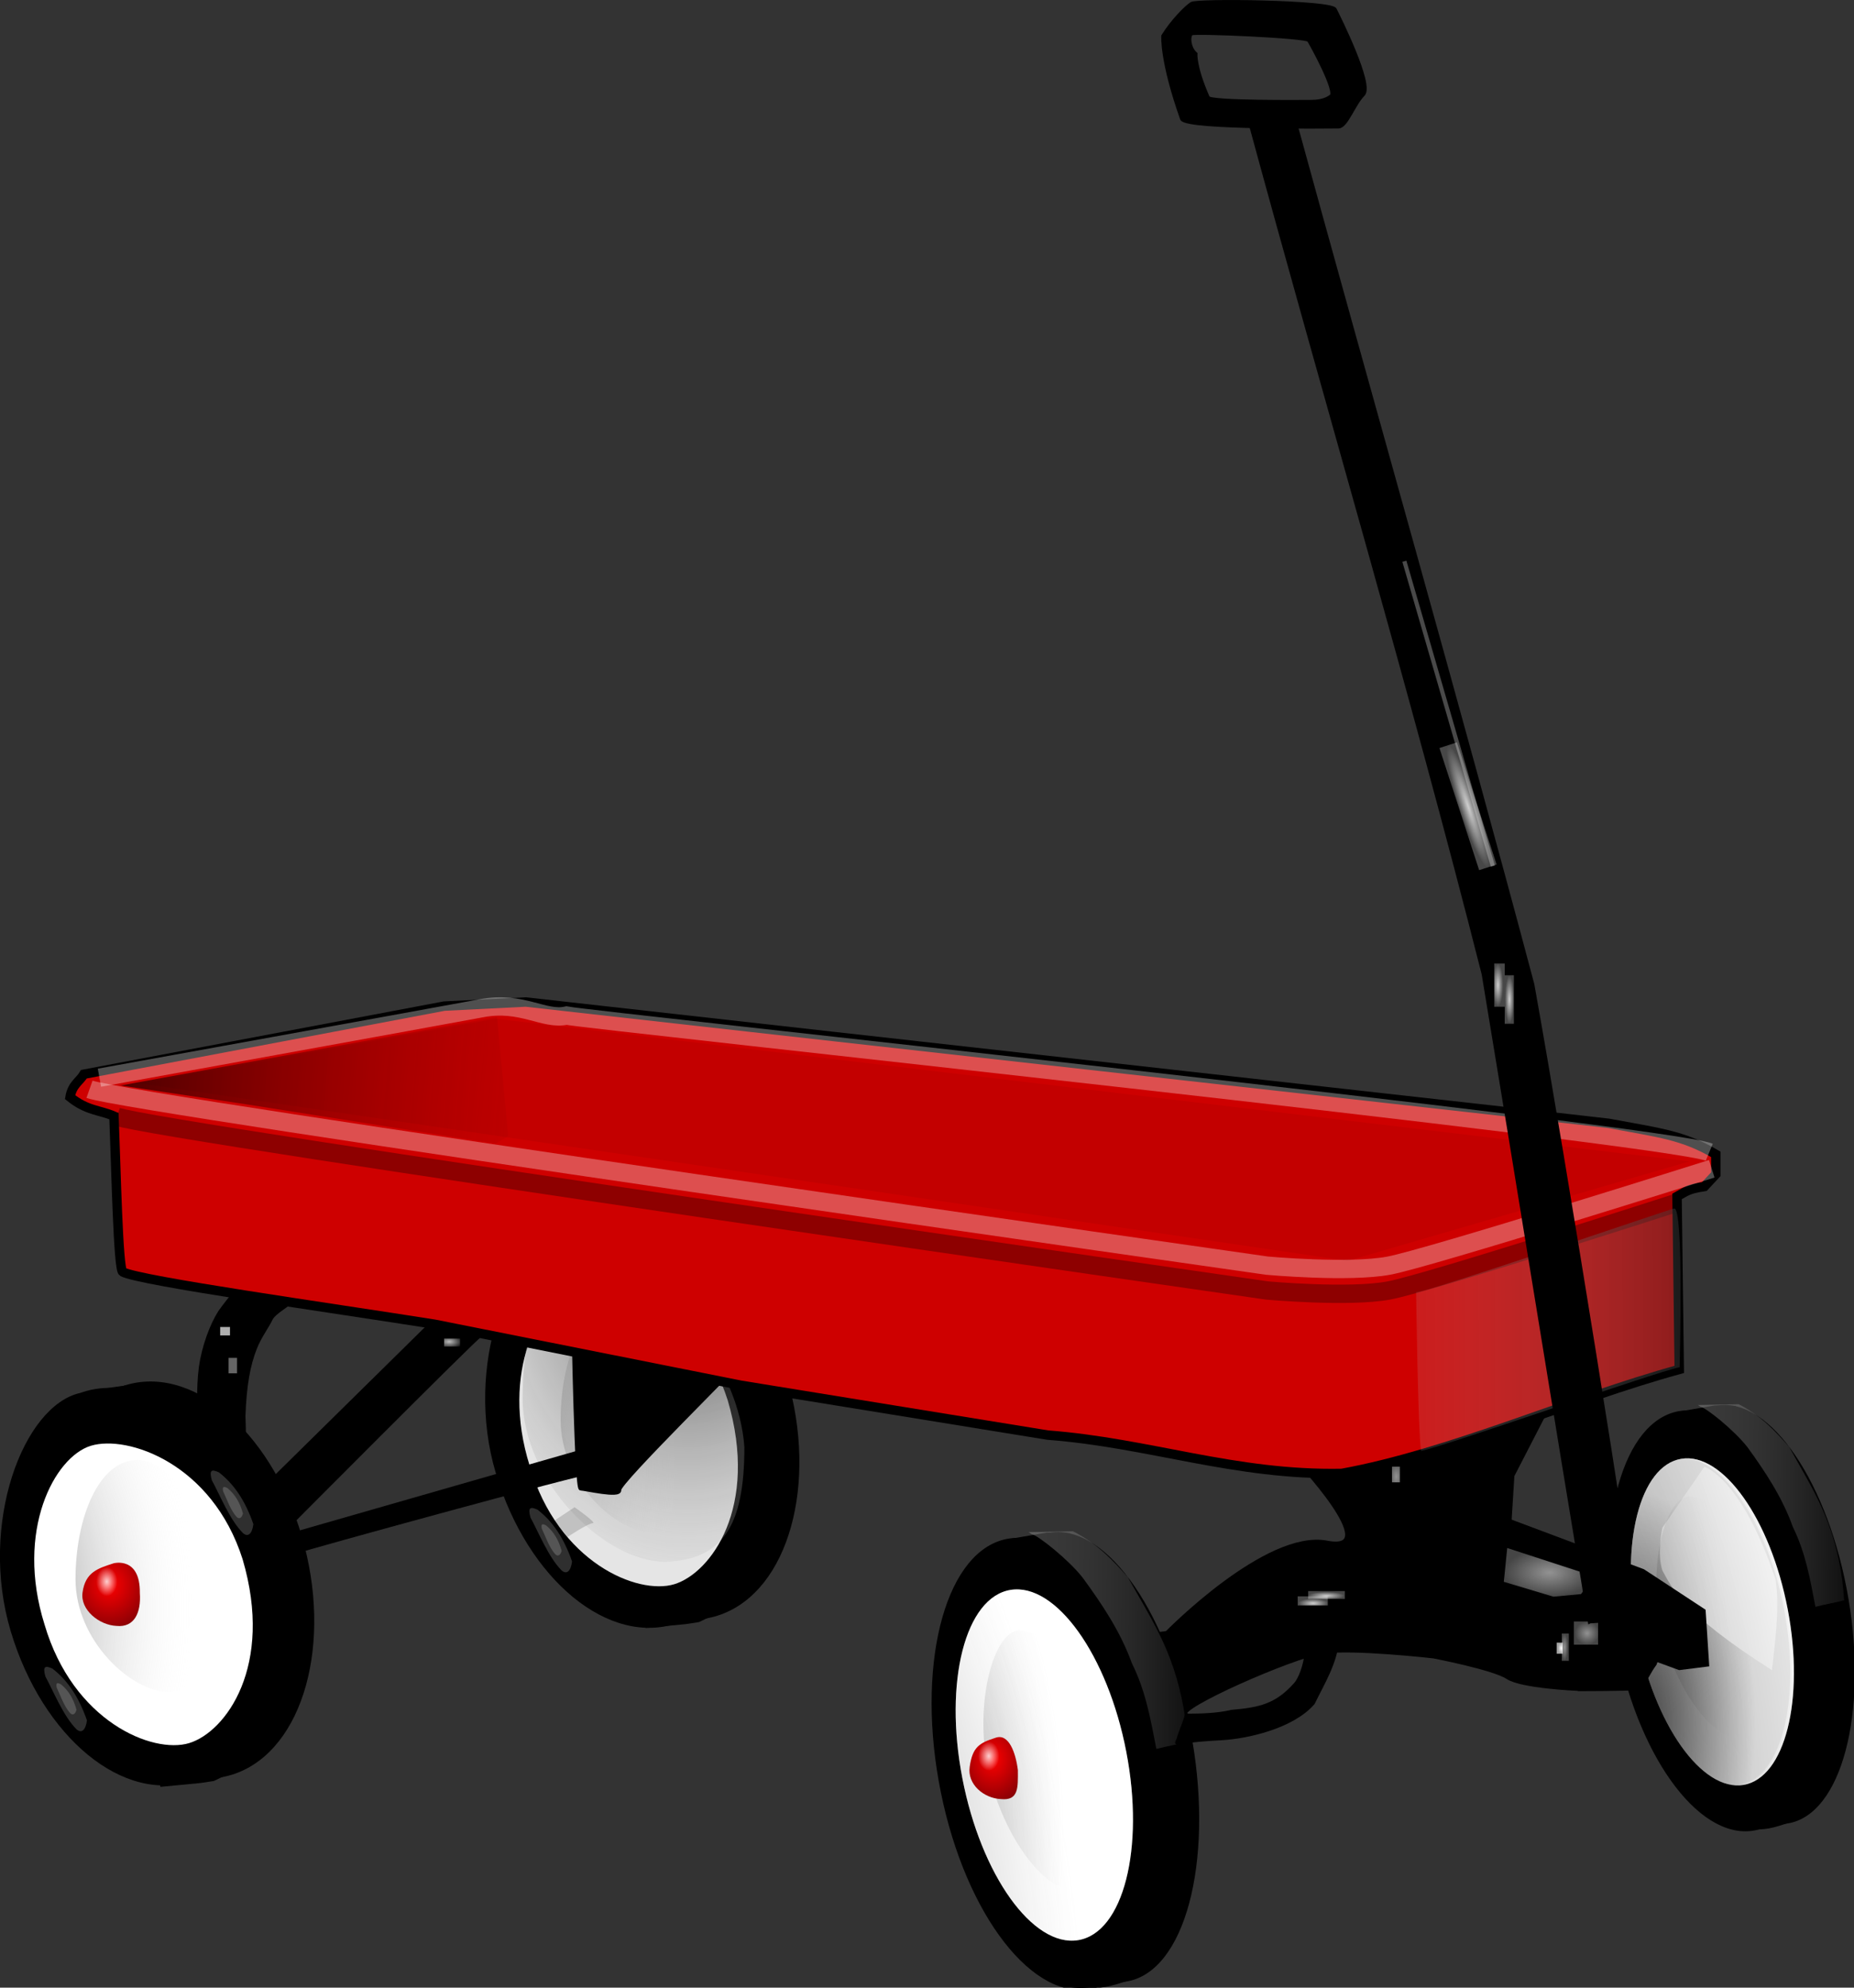 <?xml version="1.0" encoding="UTF-8" standalone="no"?>
<!-- Created with Sodipodi ("http://www.sodipodi.com/") -->

<svg
   xmlns:dc="http://purl.org/dc/elements/1.1/"
   xmlns:cc="http://creativecommons.org/ns#"
   xmlns:rdf="http://www.w3.org/1999/02/22-rdf-syntax-ns#"
   xmlns:svg="http://www.w3.org/2000/svg"
   xmlns="http://www.w3.org/2000/svg"
   xmlns:xlink="http://www.w3.org/1999/xlink"
   xmlns:sodipodi="http://sodipodi.sourceforge.net/DTD/sodipodi-0.dtd"
   xmlns:inkscape="http://www.inkscape.org/namespaces/inkscape"
   height="128"
   id="svg602"
   sodipodi:docname="wagon.svg"
   sodipodi:version="0.34"
   space="preserve"
   width="119.379"
   version="1.1"
   inkscape:version="0.92.2 (5c3e80d, 2017-08-06)">
  <rect width="100%" height="100%" fill="#333333" stroke="none"/>
  <title
     id="title977">Wagon</title>
  <defs
     id="defs604">
    <linearGradient
       id="linearGradient1259">
      <stop
         id="stop1260"
         offset="0"
         style="stop-color:#000000;stop-opacity:0.616;" />
      <stop
         id="stop1261"
         offset="1"
         style="stop-color:#000000;stop-opacity:0.059;" />
    </linearGradient>
    <linearGradient
       id="linearGradient768">
      <stop
         id="stop769"
         offset="0"
         style="stop-color:#ffffff;stop-opacity:1;" />
      <stop
         id="stop770"
         offset="1"
         style="stop-color:#ffffff;stop-opacity:0.647;" />
    </linearGradient>
    <linearGradient
       id="linearGradient743">
      <stop
         id="stop744"
         offset="0"
         style="stop-color:#ffffff;stop-opacity:1;" />
      <stop
         id="stop745"
         offset="1"
         style="stop-color:#ffffff;stop-opacity:0.647;" />
    </linearGradient>
    <linearGradient
       id="linearGradient897">
      <stop
         id="stop898"
         offset="0"
         style="stop-color:#ffffff;stop-opacity:0.573;" />
      <stop
         id="stop899"
         offset="1"
         style="stop-color:#ffffff;stop-opacity:0.271;" />
    </linearGradient>
    <linearGradient
       id="linearGradient892">
      <stop
         id="stop893"
         offset="0"
         style="stop-color:#ffffff;stop-opacity:0.812;" />
      <stop
         id="stop894"
         offset="1"
         style="stop-color:#ffffff;stop-opacity:0.278;" />
    </linearGradient>
    <linearGradient
       id="linearGradient862">
      <stop
         id="stop863"
         offset="0"
         style="stop-color:#000000;stop-opacity:0.741;" />
      <stop
         id="stop864"
         offset="1"
         style="stop-color:#ffffff;stop-opacity:0;" />
    </linearGradient>
    <linearGradient
       id="linearGradient857">
      <stop
         id="stop858"
         offset="0"
         style="stop-color:#000000;stop-opacity:0.741;" />
      <stop
         id="stop859"
         offset="1"
         style="stop-color:#ffffff;stop-opacity:0;" />
    </linearGradient>
    <linearGradient
       id="linearGradient831">
      <stop
         id="stop832"
         offset="0"
         style="stop-color:#ffffff;stop-opacity:0.741;" />
      <stop
         id="stop833"
         offset="1"
         style="stop-color:#ffffff;stop-opacity:0;" />
    </linearGradient>
    <linearGradient
       id="linearGradient741">
      <stop
         id="stop742"
         offset="0"
         style="stop-color:#000000;stop-opacity:0.592;" />
      <stop
         id="stop743"
         offset="1"
         style="stop-color:#ffffff;stop-opacity:0;" />
    </linearGradient>
    <linearGradient
       id="linearGradient738">
      <stop
         id="stop739"
         offset="0"
         style="stop-color:#000000;stop-opacity:0.592;" />
      <stop
         id="stop740"
         offset="1"
         style="stop-color:#ffffff;stop-opacity:0;" />
    </linearGradient>
    <linearGradient
       id="linearGradient670">
      <stop
         id="stop671"
         offset="0"
         style="stop-color:#ffffff;stop-opacity:0;" />
      <stop
         id="stop672"
         offset="1"
         style="stop-color:#ffffff;stop-opacity:0.184;" />
    </linearGradient>
    <linearGradient
       id="linearGradient667">
      <stop
         id="stop668"
         offset="0"
         style="stop-color:#ffffff;stop-opacity:0.372;" />
      <stop
         id="stop669"
         offset="1"
         style="stop-color:#ffffff;stop-opacity:0;" />
    </linearGradient>
    <linearGradient
       id="linearGradient691">
      <stop
         id="stop692"
         offset="0"
         style="stop-color:#ffffff;stop-opacity:0.812;" />
      <stop
         id="stop693"
         offset="1"
         style="stop-color:#ffffff;stop-opacity:0;" />
    </linearGradient>
    <linearGradient
       id="linearGradient686">
      <stop
         id="stop687"
         offset="0"
         style="stop-color:#ff0000;stop-opacity:1;" />
      <stop
         id="stop688"
         offset="1"
         style="stop-color:#00000a;stop-opacity:1;" />
    </linearGradient>
    <linearGradient
       id="linearGradient647">
      <stop
         id="stop648"
         offset="0"
         style="stop-color:#000000;stop-opacity:0.592;" />
      <stop
         id="stop649"
         offset="1"
         style="stop-color:#ffffff;stop-opacity:0.208;" />
    </linearGradient>
    <linearGradient
       id="linearGradient639">
      <stop
         id="stop640"
         offset="0"
         style="stop-color:#000000;stop-opacity:0.592;" />
      <stop
         id="stop641"
         offset="1"
         style="stop-color:#ffffff;stop-opacity:0.208;" />
    </linearGradient>
    <linearGradient
       id="linearGradient633">
      <stop
         id="stop634"
         offset="0"
         style="stop-color:#000000;stop-opacity:0.592;" />
      <stop
         id="stop635"
         offset="1"
         style="stop-color:#8d0000;stop-opacity:0;" />
    </linearGradient>
    <linearGradient
       id="linearGradient624">
      <stop
         id="stop625"
         offset="0"
         style="stop-color:#000000;stop-opacity:0.592;" />
      <stop
         id="stop626"
         offset="1"
         style="stop-color:#8d0000;stop-opacity:0;" />
    </linearGradient>
    <linearGradient
       id="linearGradient612">
      <stop
         id="stop613"
         offset="0"
         style="stop-color:#000000;stop-opacity:0.592;" />
      <stop
         id="stop614"
         offset="1"
         style="stop-color:#ffffff;stop-opacity:0;" />
    </linearGradient>
    <linearGradient
       gradientTransform="scale(1.044,0.957)"
       id="linearGradient615"
       x1="542.819"
       x2="420.299"
       xlink:href="#linearGradient612"
       y1="898.472"
       y2="898.673"
       gradientUnits="userSpaceOnUse" />
    <linearGradient
       gradientTransform="scale(1.749,0.572)"
       id="linearGradient627"
       x1="94.641"
       x2="156.198"
       xlink:href="#linearGradient624"
       y1="1399.675"
       y2="1401.379"
       gradientUnits="userSpaceOnUse" />
    <linearGradient
       gradientTransform="scale(0.854,1.17)"
       id="linearGradient632"
       x1="550.758"
       x2="473.939"
       xlink:href="#linearGradient639"
       y1="495.638"
       y2="494.753"
       gradientUnits="userSpaceOnUse" />
    <radialGradient
       cx="581.617"
       cy="418.783"
       fx="581.617"
       fy="418.783"
       gradientTransform="scale(0.677,1.476)"
       id="radialGradient646"
       r="57.059"
       xlink:href="#linearGradient647"
       gradientUnits="userSpaceOnUse" />
    <radialGradient
       cx="447.423"
       cy="392.929"
       fx="447.423"
       fy="392.929"
       id="radialGradient655"
       r="97.685"
       xlink:href="#linearGradient647"
       gradientTransform="scale(0.655,1.526)"
       gradientUnits="userSpaceOnUse" />
    <radialGradient
       cx="311.012"
       cy="847.681"
       fx="311.012"
       fy="847.681"
       id="radialGradient685"
       r="22.494"
       xlink:href="#linearGradient686"
       gradientTransform="scale(0.954,1.048)"
       gradientUnits="userSpaceOnUse" />
    <radialGradient
       cx="280.916"
       cy="606.626"
       fx="280.916"
       fy="606.626"
       gradientTransform="scale(1,1)"
       id="radialGradient690"
       r="1.805"
       xlink:href="#linearGradient691"
       gradientUnits="userSpaceOnUse" />
    <radialGradient
       cx="168.148"
       cy="473.665"
       fx="168.148"
       fy="473.665"
       gradientTransform="scale(0.901,1.109)"
       gradientUnits="userSpaceOnUse"
       id="radialGradient665"
       r="8.55"
       spreadMethod="pad"
       xlink:href="#linearGradient670" />
    <radialGradient
       cx="49.158"
       cy="468.606"
       fx="49.158"
       fy="468.606"
       id="radialGradient666"
       r="0.809"
       xlink:href="#linearGradient667"
       gradientTransform="scale(0.812,1.231)"
       gradientUnits="userSpaceOnUse" />
    <linearGradient
       gradientTransform="scale(0.901,1.109)"
       gradientUnits="userSpaceOnUse"
       id="linearGradient673"
       spreadMethod="pad"
       x1="184.512"
       x2="190.194"
       xlink:href="#linearGradient670"
       y1="474.266"
       y2="471.86" />
    <radialGradient
       cx="168.148"
       cy="473.665"
       fx="168.148"
       fy="473.665"
       gradientTransform="scale(0.901,1.109)"
       gradientUnits="userSpaceOnUse"
       id="radialGradient739"
       r="8.55"
       xlink:href="#linearGradient670" />
    <radialGradient
       cx="24.929"
       cy="433.668"
       fx="24.929"
       fy="433.668"
       id="radialGradient737"
       r="65.836"
       xlink:href="#linearGradient741"
       gradientTransform="scale(0.781,1.281)"
       gradientUnits="userSpaceOnUse" />
    <radialGradient
       cx="170.939"
       cy="1218.274"
       fx="170.939"
       fy="1218.274"
       gradientTransform="scale(1.414,0.707)"
       id="radialGradient830"
       r="2.582"
       xlink:href="#linearGradient831"
       gradientUnits="userSpaceOnUse" />
    <radialGradient
       cx="208.743"
       cy="1991.175"
       fx="208.743"
       fy="1991.175"
       gradientTransform="scale(2.16,0.463)"
       id="radialGradient856"
       r="2.025"
       xlink:href="#linearGradient892"
       gradientUnits="userSpaceOnUse" />
    <radialGradient
       cx="337.215"
       cy="747.712"
       fx="337.215"
       fy="747.712"
       id="radialGradient861"
       r="87.467"
       xlink:href="#linearGradient862"
       gradientTransform="scale(0.886,1.128)"
       gradientUnits="userSpaceOnUse" />
    <radialGradient
       id="radialGradient895"
       xlink:href="#linearGradient892"
       gradientTransform="scale(1.813,0.552)"
       cx="246.962"
       cy="1673.338"
       fx="246.962"
       fy="1673.338"
       r="1.983"
       gradientUnits="userSpaceOnUse" />
    <radialGradient
       cx="661.364"
       cy="631.877"
       fx="661.364"
       fy="631.877"
       gradientTransform="scale(0.707,1.414)"
       id="radialGradient896"
       r="2.996"
       xlink:href="#linearGradient897"
       gradientUnits="userSpaceOnUse" />
    <radialGradient
       id="radialGradient738"
       xlink:href="#linearGradient897"
       gradientTransform="scale(1.022,0.979)"
       cx="539.959"
       cy="850.592"
       fx="539.959"
       fy="850.592"
       r="2.827"
       gradientUnits="userSpaceOnUse" />
    <radialGradient
       id="radialGradient741"
       xlink:href="#linearGradient897"
       gradientTransform="scale(0.509,1.964)"
       cx="1073.578"
       cy="425.697"
       fx="1073.578"
       fy="425.697"
       r="1.654"
       gradientUnits="userSpaceOnUse" />
    <radialGradient
       cx="738.361"
       cy="617.642"
       fx="738.361"
       fy="617.642"
       gradientTransform="scale(0.739,1.354)"
       id="radialGradient742"
       r="0.977"
       xlink:href="#linearGradient743"
       gradientUnits="userSpaceOnUse" />
    <radialGradient
       cx="999.643"
       cy="382.206"
       fx="999.643"
       fy="382.206"
       gradientTransform="scale(0.492,2.031)"
       id="radialGradient756"
       r="2.539"
       xlink:href="#linearGradient892"
       gradientUnits="userSpaceOnUse" />
    <radialGradient
       cx="1136.966"
       cy="339.138"
       fx="1136.966"
       fy="339.138"
       gradientTransform="scale(0.435,2.299)"
       id="radialGradient758"
       r="2.515"
       xlink:href="#linearGradient892"
       gradientUnits="userSpaceOnUse" />
    <radialGradient
       cx="619.817"
       cy="320.317"
       fx="619.817"
       fy="320.317"
       id="radialGradient760"
       r="5.788"
       xlink:href="#linearGradient892"
       gradientTransform="scale(0.378,2.646)"
       gradientUnits="userSpaceOnUse" />
    <radialGradient
       cx="919.106"
       cy="315.398"
       fx="919.106"
       fy="315.398"
       gradientTransform="scale(0.539,1.857)"
       gradientUnits="userSpaceOnUse"
       id="radialGradient767"
       r="6.856"
       spreadMethod="pad"
       xlink:href="#linearGradient768" />
    <radialGradient
       cx="370.402"
       cy="1246.771"
       fx="370.402"
       fy="1246.771"
       id="radialGradient772"
       r="7.901"
       xlink:href="#linearGradient897"
       gradientTransform="scale(1.361,0.735)"
       gradientUnits="userSpaceOnUse" />
    <radialGradient
       cx="832.654"
       cy="313.243"
       fx="832.654"
       fy="313.243"
       gradientTransform="scale(0.71,1.408)"
       id="radialGradient1258"
       r="41.619"
       xlink:href="#linearGradient1259"
       gradientUnits="userSpaceOnUse" />
    <radialGradient
       cx="471.095"
       cy="392.085"
       fx="471.095"
       fy="392.085"
       id="radialGradient1263"
       r="120.319"
       xlink:href="#linearGradient647"
       gradientTransform="scale(0.655,1.526)"
       gradientUnits="userSpaceOnUse" />
    <linearGradient
       inkscape:collect="always"
       xlink:href="#linearGradient639"
       id="linearGradient1062"
       gradientTransform="scale(0.854,1.17)"
       x1="550.758"
       y1="495.638"
       x2="473.939"
       y2="494.753"
       gradientUnits="userSpaceOnUse" />
    <radialGradient
       inkscape:collect="always"
       xlink:href="#linearGradient647"
       id="radialGradient1064"
       gradientTransform="scale(0.677,1.476)"
       cx="581.617"
       cy="418.783"
       fx="581.617"
       fy="418.783"
       r="57.059"
       gradientUnits="userSpaceOnUse" />
    <radialGradient
       inkscape:collect="always"
       xlink:href="#linearGradient670"
       id="radialGradient1066"
       gradientUnits="userSpaceOnUse"
       gradientTransform="scale(0.901,1.109)"
       cx="168.148"
       cy="473.665"
       fx="168.148"
       fy="473.665"
       r="8.55"
       spreadMethod="pad" />
    <radialGradient
       inkscape:collect="always"
       xlink:href="#linearGradient667"
       id="radialGradient1068"
       cx="371.158"
       cy="709.401"
       fx="371.158"
       fy="709.401"
       r="1.686"
       gradientTransform="scale(0.823,1.215)"
       gradientUnits="userSpaceOnUse" />
    <radialGradient
       inkscape:collect="always"
       xlink:href="#linearGradient670"
       id="radialGradient1070"
       gradientUnits="userSpaceOnUse"
       gradientTransform="scale(0.901,1.109)"
       cx="168.148"
       cy="473.665"
       fx="168.148"
       fy="473.665"
       r="8.55" />
    <radialGradient
       inkscape:collect="always"
       xlink:href="#linearGradient667"
       id="radialGradient1072"
       cx="376.413"
       cy="700.059"
       fx="376.413"
       fy="700.059"
       r="0.809"
       gradientTransform="scale(0.812,1.231)"
       gradientUnits="userSpaceOnUse" />
    <radialGradient
       inkscape:collect="always"
       xlink:href="#linearGradient741"
       id="radialGradient1074"
       cx="314.608"
       cy="692.651"
       fx="314.608"
       fy="692.651"
       r="65.836"
       gradientTransform="scale(0.781,1.281)"
       gradientUnits="userSpaceOnUse" />
    <radialGradient
       inkscape:collect="always"
       xlink:href="#linearGradient670"
       id="radialGradient1076"
       gradientUnits="userSpaceOnUse"
       gradientTransform="scale(0.901,1.109)"
       cx="168.148"
       cy="473.665"
       fx="168.148"
       fy="473.665"
       r="8.55"
       spreadMethod="pad" />
    <radialGradient
       inkscape:collect="always"
       xlink:href="#linearGradient667"
       id="radialGradient1078"
       cx="322.945"
       cy="747.936"
       fx="322.945"
       fy="747.936"
       r="1.686"
       gradientTransform="scale(0.823,1.215)"
       gradientUnits="userSpaceOnUse" />
    <radialGradient
       inkscape:collect="always"
       xlink:href="#linearGradient670"
       id="radialGradient1080"
       gradientUnits="userSpaceOnUse"
       gradientTransform="scale(0.901,1.109)"
       cx="168.148"
       cy="473.665"
       fx="168.148"
       fy="473.665"
       r="8.55" />
    <radialGradient
       inkscape:collect="always"
       xlink:href="#linearGradient667"
       id="radialGradient1082"
       cx="327.554"
       cy="738.084"
       fx="327.554"
       fy="738.084"
       r="0.809"
       gradientTransform="scale(0.812,1.231)"
       gradientUnits="userSpaceOnUse" />
    <radialGradient
       inkscape:collect="always"
       xlink:href="#linearGradient686"
       id="radialGradient1084"
       cx="317.829"
       cy="534.612"
       fx="317.829"
       fy="534.612"
       r="20.43"
       gradientTransform="scale(0.883,1.133)"
       gradientUnits="userSpaceOnUse" />
    <radialGradient
       inkscape:collect="always"
       xlink:href="#linearGradient691"
       id="radialGradient1086"
       gradientTransform="scale(1,1)"
       cx="280.916"
       cy="606.626"
       fx="280.916"
       fy="606.626"
       r="1.805"
       gradientUnits="userSpaceOnUse" />
    <radialGradient
       inkscape:collect="always"
       xlink:href="#linearGradient670"
       id="radialGradient1088"
       gradientUnits="userSpaceOnUse"
       gradientTransform="scale(0.901,1.109)"
       cx="168.148"
       cy="473.665"
       fx="168.148"
       fy="473.665"
       r="8.55"
       spreadMethod="pad" />
    <radialGradient
       inkscape:collect="always"
       xlink:href="#linearGradient667"
       id="radialGradient1090"
       cx="96.446"
       cy="436.309"
       fx="96.446"
       fy="436.309"
       r="1.686"
       gradientTransform="scale(0.823,1.215)"
       gradientUnits="userSpaceOnUse" />
    <radialGradient
       inkscape:collect="always"
       xlink:href="#linearGradient670"
       id="radialGradient1092"
       gradientUnits="userSpaceOnUse"
       gradientTransform="scale(0.901,1.109)"
       cx="168.148"
       cy="473.665"
       fx="168.148"
       fy="473.665"
       r="8.55" />
    <radialGradient
       inkscape:collect="always"
       xlink:href="#linearGradient667"
       id="radialGradient1094"
       cx="98.018"
       cy="430.58"
       fx="98.018"
       fy="430.58"
       r="0.809"
       gradientTransform="scale(0.812,1.231)"
       gradientUnits="userSpaceOnUse" />
    <radialGradient
       inkscape:collect="always"
       xlink:href="#linearGradient667"
       id="radialGradient1096"
       cx="48.233"
       cy="474.844"
       fx="48.233"
       fy="474.844"
       r="1.686"
       gradientTransform="scale(0.823,1.215)"
       gradientUnits="userSpaceOnUse" />
  </defs>
  <sodipodi:namedview
     id="base"
     showgrid="false"
     inkscape:zoom="3.6225024"
     inkscape:cx="-38.472232"
     inkscape:cy="79.625775"
     inkscape:window-width="1920"
     inkscape:window-height="1025"
     inkscape:window-x="-8"
     inkscape:window-y="-8"
     inkscape:window-maximized="1"
     inkscape:current-layer="svg602"
     fit-margin-top="0"
     fit-margin-left="0"
     fit-margin-right="0"
     fit-margin-bottom="0"
     units="px" />
  <g
     id="g1060"
     transform="matrix(0.27,0,0,0.27,-1.915,-2.378)">
    <g
       transform="matrix(0.92,0,0,0.931,-145.325,8.836)"
       style="font-size:12px"
       id="g1264">
      <ellipse
         transform="matrix(0.753,-0.207,0.181,0.927,223.722,-79.448)"
         style="font-size:12px;fill-rule:evenodd;stroke:#000000"
         id="path1223"
         cx="378.135"
         cy="616.284"
         rx="31.818"
         ry="56.938" />
      <ellipse
         transform="matrix(0.796,-0.21,0.189,0.931,193.128,-79.144)"
         style="font-size:12px;fill-rule:evenodd;stroke:#000000"
         id="path1224"
         cx="378.135"
         cy="616.284"
         rx="31.818"
         ry="56.938" />
      <path
         transform="translate(181.84,-187.086)"
         style="font-size:12px;fill-rule:evenodd;stroke:#000000;stroke-width:0.952"
         sodipodi:nodetypes="ccccc"
         id="path1225"
         d="m 436.752,655.372 c 5.426,-0.222 5.186,0.019 12.404,-2.387 l -9.379,-4.164 -3.026,6.551 z"
         inkscape:connector-curvature="0" />
      <path
         transform="translate(316.584,-191.658)"
         style="font-size:12px;fill-rule:evenodd;stroke:#000000;stroke-width:0.978"
         sodipodi:nodetypes="ccccc"
         id="path1226"
         d="m 293.598,552.169 4.818,0.156 c -2.888,6.497 -10.046,3.237 -13.239,1.288 z"
         inkscape:connector-curvature="0" />
      <path
         transform="translate(181.84,-187.086)"
         style="font-size:12px;fill:url(#linearGradient1062);fill-rule:evenodd"
         sodipodi:nodetypes="cccccccccc"
         id="path1227"
         d="m 436.814,557.815 c 4.644,6.332 9.047,12.903 11.766,20.438 3.313,6.657 4.46,13.314 5.848,20.452 2.8,-0.72 4.638,-0.958 7.438,-1.678 -0.443,-7.134 -1.848,-13.786 -4.215,-19.957 -2.628,-6.933 -6.458,-12.904 -10.048,-19.356 -3.393,-3.801 -7.027,-7.843 -13.068,-10.923 -3.604,0.071 -6.968,0.141 -10.572,0.212 l 0.722,0.481 c 1.444,0.241 8.727,6.005 12.129,10.331 z"
         inkscape:connector-curvature="0" />
      <ellipse
         transform="matrix(1.064,-0.172,0.188,0.976,120.846,-97.881)"
         style="font-size:12px;fill:#ffffff;fill-rule:evenodd"
         id="path1228"
         cx="355.309"
         cy="588.584"
         rx="18.371"
         ry="42.801" />
      <path
         transform="translate(181.84,-187.086)"
         style="font-size:12px;fill:url(#radialGradient1064);fill-rule:evenodd"
         sodipodi:nodetypes="cccccc"
         id="path1229"
         d="m 434.819,632.348 c -6.375,0.33 -15.848,-10.694 -20.118,-26.844 -4.055,-16.386 0.598,-34.749 6.973,-35.079 9.206,1.182 11.307,7.095 16.72,18.801 l 3.116,19.957 c 0.369,6.937 -0.316,22.835 -6.691,23.165 z"
         inkscape:connector-curvature="0" />
      <ellipse
         transform="matrix(1.064,-0.172,0.188,0.976,120.846,-97.881)"
         style="font-size:12px;fill:url(#radialGradient1263);fill-rule:evenodd"
         id="path1230"
         cx="355.309"
         cy="588.584"
         rx="18.371"
         ry="42.801" />
      <path
         style="font-size:12px;fill:url(#radialGradient1258);fill-opacity:1;fill-rule:evenodd;stroke:none"
         sodipodi:nodetypes="cccccccccccc"
         id="path1257"
         d="m 628.159,412.349 c 4.433,23.064 -0.721,43.176 -11.512,44.922 -10.791,1.746 -23.132,-15.537 -27.564,-38.601 -4.433,-23.064 0.721,-43.176 11.512,-44.922 10.791,-1.746 23.131,15.537 27.564,38.601 z m -20.688,-36.613 -10.894,15.631 c 0,0 -1.421,6.395 0,10.894 2.368,4.263 4.973,10.894 28.42,25.578 1.184,-10.184 1.894,-16.578 0.947,-23.209 -8.052,-23.683 -16.578,-28.183 -18.473,-28.893 z"
         inkscape:connector-curvature="0" />
    </g>
    <path
       style="font-size:12px;fill-rule:evenodd;stroke:#000000;stroke-width:1"
       id="path773"
       d="m 413.361,393.027 0.825,12.783 -6.598,0.825 c 0,0 -50.719,-18.556 -50.719,-19.38 0,-0.825 -0.825,-18.556 -0.825,-18.556 l 9.896,2.474 32.988,12.37 z"
       inkscape:connector-curvature="0" />
    <path
       transform="translate(-127.5,-532.5)"
       style="font-size:12px;fill-rule:evenodd;stroke:#000000"
       sodipodi:nodetypes="ccccccccccccccccc"
       id="path719"
       d="m 412.887,930.822 c 0,-10e-5 23.77,-24.323 38.142,-21.559 14.372,2.764 -7.739,-20.453 -7.739,-20.453 0,0 17.136,-2.211 24.875,-2.764 -0.553,-2.211 24.323,-7.186 36.484,-11.056 l -9.398,18.242 -1.105,17.689 17.136,5.528 c 0,0 18.795,21.559 17.136,22.111 -1.658,0.553 -17.689,5.528 -17.689,5.528 0,0 -13.267,-0.553 -16.584,-2.764 -3.317,-2.211 -17.689,-4.975 -17.689,-4.975 0,0 -19.348,-2.211 -26.534,-1.105 -7.186,1.105 -34.825,13.267 -32.614,14.925 2.211,1.658 -7.186,2.211 -7.186,2.211 l -6.081,-20.453 8.845,-1.106 z"
       inkscape:connector-curvature="0" />
    <path
       transform="translate(-127.5,-532.5)"
       style="font-size:12px;fill-rule:evenodd"
       sodipodi:nodetypes="ccccc"
       id="path824"
       d="m 312.362,871.582 c 7.605,25.531 0.446,50.951 -15.991,56.776 -16.436,5.825 -35.926,-10.149 -43.531,-35.68 -7.605,-25.531 2.966,-53.742 16.611,-56.776 16.436,-5.825 35.306,10.149 42.911,35.68 z"
       inkscape:connector-curvature="0" />
    <ellipse
       transform="matrix(0.863,-0.309,0.28,0.952,-113.948,-126.248)"
       style="font-size:12px;fill-rule:evenodd"
       id="path825"
       cx="146.655"
       cy="545.508"
       rx="34.047"
       ry="48.484" />
    <path
       transform="translate(-127.5,-532.5)"
       style="font-size:12px;fill-rule:evenodd"
       sodipodi:nodetypes="ccccc"
       id="path826"
       d="m 272.375,834.974 13.475,-1.925 c -2.887,2.647 -3.369,7.699 -3.85,7.699 -0.481,0 -6.737,-3.128 -10.106,-5.775 z"
       inkscape:connector-curvature="0" />
    <path
       transform="translate(-127.5,-532.5)"
       style="font-size:12px;fill-rule:evenodd"
       sodipodi:nodetypes="cccccc"
       id="path827"
       d="m 298.175,928.668 -9.625,0.922 c -1.444,-5.029 4.09,-7.218 4.572,-7.218 0.481,0 7.699,1.861 11.068,4.419 l -2.887,1.396 z"
       inkscape:connector-curvature="0" />
    <path
       transform="translate(-127.5,-532.5)"
       style="font-size:12px;fill:#ffffff;fill-rule:evenodd"
       sodipodi:nodetypes="cccccc"
       id="path829"
       d="m 308.14,875.289 c 7.513,25.492 -4.022,41.217 -12.745,43.866 -8.723,2.649 -27.691,-5.173 -34.483,-28.259 -7.032,-22.364 2.338,-40.014 11.06,-42.663 8.723,-2.649 28.895,4.21 36.167,27.056 0,0 0,0 0,0 z"
       inkscape:connector-curvature="0" />
    <path
       transform="translate(-127.5,-532.5)"
       style="font-size:12px;fill:url(#radialGradient1066);fill-rule:evenodd;stroke:url(#radialGradient1068);stroke-width:0.661"
       sodipodi:nodetypes="ccccc"
       id="path830"
       d="m 300.804,856.466 c -0.721,-2.563 0.038,-2.643 1.701,-1.875 3.691,2.879 6.274,6.816 8.209,12.33 -0.27,2.164 -1.193,3.266 -2.486,2.146 -3.181,-3.184 -5.584,-9.276 -7.424,-12.601 z"
       inkscape:connector-curvature="0" />
    <path
       transform="translate(-127.5,-532.5)"
       style="font-size:12px;fill:url(#radialGradient1070);fill-rule:evenodd;stroke:url(#radialGradient1072);stroke-width:0.33"
       sodipodi:nodetypes="ccccc"
       id="path831"
       d="m 303.496,859.105 c -0.243,-1.213 0.17,-1.213 1.019,-0.78 1.819,1.502 2.984,3.438 3.712,6.067 -0.267,0.982 -0.825,1.444 -1.456,0.867 -1.528,-1.618 -2.474,-4.536 -3.275,-6.154 z"
       inkscape:connector-curvature="0" />
    <path
       transform="translate(-127.5,-532.5)"
       style="font-size:12px;fill-opacity:0.103;fill-rule:evenodd"
       sodipodi:nodetypes="cccccc"
       id="path860"
       d="m 308.14,875.289 c 7.513,25.492 -4.022,41.217 -12.745,43.866 -8.723,2.649 -27.691,-5.173 -34.483,-28.259 -7.032,-22.364 2.338,-40.014 11.06,-42.663 8.723,-2.649 28.895,4.21 36.167,27.056 0,0 0,0 0,0 z"
       inkscape:connector-curvature="0" />
    <path
       transform="translate(-127.5,-532.5)"
       style="font-size:12px;fill:url(#radialGradient1074);fill-opacity:1;fill-rule:evenodd"
       sodipodi:nodetypes="cssss"
       id="path832"
       d="m 290.811,907.026 c -9.325,0 -22.514,-12.396 -22.514,-26.957 0,-14.561 5.486,-28.438 14.812,-28.438 9.325,0 17.99,17.168 18.959,31.697 0,0 -1.931,23.698 -11.257,23.698 z"
       inkscape:connector-curvature="0" />
    <path
       transform="translate(-127.5,-532.5)"
       style="font-size:12px;fill:url(#radialGradient1076);fill-rule:evenodd;stroke:url(#radialGradient1078);stroke-width:0.661"
       sodipodi:nodetypes="ccccc"
       id="path833"
       d="m 261.109,903.27 c -0.721,-2.563 0.038,-2.643 1.701,-1.875 3.691,2.879 6.274,6.816 8.209,12.33 -0.27,2.164 -1.193,3.266 -2.486,2.146 -3.181,-3.184 -5.584,-9.276 -7.424,-12.601 z"
       inkscape:connector-curvature="0" />
    <path
       transform="translate(-127.5,-532.5)"
       style="font-size:12px;fill:url(#radialGradient1080);fill-rule:evenodd;stroke:url(#radialGradient1082);stroke-width:0.33"
       sodipodi:nodetypes="ccccc"
       id="path834"
       d="m 263.801,905.91 c -0.243,-1.213 0.17,-1.213 1.019,-0.78 1.819,1.502 2.984,3.438 3.712,6.067 -0.267,0.982 -0.825,1.444 -1.456,0.867 -1.528,-1.618 -2.474,-4.536 -3.275,-6.154 z"
       inkscape:connector-curvature="0" />
    <path
       transform="translate(-127.5,-532.5)"
       style="font-size:12px;fill:url(#radialGradient861);fill-opacity:1;fill-rule:evenodd"
       sodipodi:nodetypes="ccccc"
       id="path853"
       d="m 312.113,886.503 c 0,19.297 -5.511,26.763 -18.786,27.316 -14.959,0 -34.096,-19.619 -34.096,-38.916 0,-19.297 4.949,-28.422 19.909,-28.422 14.959,0 31.684,20.725 32.974,40.022 z"
       inkscape:connector-curvature="0" />
    <path
       transform="translate(-127.5,-532.5)"
       style="font-size:12px;fill-opacity:0.159;fill-rule:evenodd"
       id="path854"
       d="m 266.715,904.054 4.897,-3.265 c 0,0 5.441,3.809 4.353,3.809 -1.088,0 -5.985,3.265 -5.985,3.265 z"
       inkscape:connector-curvature="0" />
    <path
       transform="translate(-127.5,-532.5)"
       style="font-size:12px;fill-rule:evenodd;stroke:#000000"
       id="path698"
       d="m 271.402,857.667 c 0,0 0.678,38.646 1.695,38.646 1.017,0 9.492,2.034 9.153,0.339 -0.339,-1.695 29.832,-31.188 29.154,-31.188 -0.678,0 -39.663,-7.797 -40.002,-7.797 z"
       inkscape:connector-curvature="0" />
    <path
       transform="translate(-127.5,-532.5)"
       style="font-size:12px;fill-rule:evenodd"
       sodipodi:nodetypes="csscccccccc"
       id="path694"
       d="m 181.419,878.529 c 0.407,-0.844 -0.117,-5.635 0.6,-11.128 0.691,-5.055 2.656,-10.264 4.655,-13.4 2.363,-3.337 5.833,-7.479 7.062,-7.342 2.018,0.225 13.752,2.229 11.131,4.973 -1.023,1.071 -4.615,3.048 -5.269,4.423 -0.959,2.014 -2.588,4.036 -3.736,6.9 -1.6,3.989 -2.487,9.005 -2.728,16.043 -0.038,1.121 0.521,7.516 -0.726,9.821 1.616,3.109 -4.326,-2.919 -7.49,-4.379 -2.677,-1.235 0.07,0.233 -2.87,-3.117"
       inkscape:connector-curvature="0" />
    <path
       transform="translate(-127.5,-532.5)"
       style="font-size:12px;fill-rule:evenodd;stroke:#000000;stroke-width:1.027"
       sodipodi:nodetypes="ccccc"
       id="path828"
       d="m 199.149,894.805 39.419,-38.838 c 0,0 11.183,3.632 10.344,3.912 -0.839,0.279 -47.247,46.941 -47.247,46.941 l -2.516,-12.015 z"
       inkscape:connector-curvature="0" />
    <path
       transform="translate(-127.5,-532.5)"
       style="font-size:12px;fill:#ce0000;fill-rule:evenodd;stroke:#000000;stroke-width:2.25"
       sodipodi:nodetypes="ccccccccccccccccccccc"
       id="path607"
       d="m 543.785,816.63 c -7.911,-4.636 -13.452,-5.125 -25.51,-7.392 -8.023,-0.986 -176.067,-19.686 -258.288,-28.94 -6.489,0.326 -12.977,0.651 -19.466,0.977 -28.64,5.414 -57.279,10.829 -85.918,16.243 -1.101,1.822 -2.794,2.46 -3.302,5.467 4.083,3.287 6.981,3.02 10.472,4.529 0.497,12.585 0.995,36.427 2.085,37.163 4.237,2.181 49.355,8.509 74.329,12.467 24.375,4.856 48.75,9.713 73.125,14.569 24.375,3.958 48.75,7.917 73.125,11.875 24.375,1.863 44.603,9.65 70.163,9.144 25.833,-4.713 54.629,-17.721 80.462,-24.805 -0.176,-13.355 -0.352,-27.895 -0.527,-41.25 2.172,-1.185 2.567,-1.777 6.517,-2.37 0.911,-0.98 1.823,-1.959 2.734,-2.939 z"
       inkscape:connector-curvature="0" />
    <path
       transform="translate(-127.5,-532.5)"
       style="font-size:12px;fill:none;fill-rule:evenodd;stroke:#ffffff;stroke-width:4.375;stroke-opacity:0.31"
       sodipodi:nodetypes="cccc"
       id="path608"
       d="m 155.937,801.113 c 10.072,3.555 280.827,42.065 280.827,42.065 0,0 19.551,1.777 29.031,0 9.479,-1.777 77.02,-23.106 77.02,-23.106"
       inkscape:connector-curvature="0" />
    <path
       transform="translate(-127.5,-532.5)"
       style="font-size:12px;fill:none;fill-rule:evenodd;stroke:#000000;stroke-width:4.375;stroke-opacity:0.31"
       sodipodi:nodetypes="cccc"
       id="path609"
       d="m 162.454,807.63 c 10.072,3.555 274.31,41.472 274.31,41.472 0,0 19.551,1.777 29.031,0 9.479,-1.777 68.624,-20.91 68.624,-20.91"
       inkscape:connector-curvature="0" />
    <path
       transform="translate(-127.5,-532.5)"
       style="font-size:12px;fill:none;fill-rule:evenodd;stroke:#ffffff;stroke-width:4.375;stroke-opacity:0.31"
       sodipodi:nodetypes="cccc"
       id="path610"
       d="m 542.222,816.121 c -10.072,-4.147 -266.608,-31.401 -272.533,-32.586 -5.332,1.185 -10.664,-3.555 -20.144,-1.777 -9.479,1.777 -91.239,16.589 -91.239,16.589"
       inkscape:connector-curvature="0" />
    <path
       transform="translate(-127.5,-532.5)"
       style="font-size:12px;fill:url(#linearGradient615);fill-rule:evenodd"
       sodipodi:nodetypes="ccccc"
       id="path611"
       d="m 472.312,849.491 c 0,0 0.419,33.022 1.185,37.876 5.374,-1.012 55.793,-18.785 61.658,-19.97 0,-1.185 1.041,-38.438 -1.329,-37.846 -2.37,0.593 -60.33,20.533 -61.514,19.94 z"
       inkscape:connector-curvature="0" />
    <path
       transform="translate(-127.5,-532.5)"
       style="font-size:12px;fill-opacity:0.053;fill-rule:evenodd"
       sodipodi:nodetypes="ccccc"
       id="path617"
       d="m 252.788,784.269 -84.586,15.473 287.799,42.293 81.492,-23.725 z"
       inkscape:connector-curvature="0" />
    <path
       transform="translate(-127.5,-532.5)"
       style="font-size:12px;fill:url(#linearGradient627);fill-rule:evenodd"
       sodipodi:nodetypes="cccccc"
       id="path623"
       d="m 193.26,804.685 59.554,9.381 2.97,-1.792 -2.664,-28.428 -89.772,16.36 z"
       inkscape:connector-curvature="0" />
    <g
       transform="translate(-98.825,-465.875)"
       style="font-size:12px"
       id="g778">
      <g
         transform="translate(62.006,288.536)"
         style="font-size:12px"
         id="g674">
        <ellipse
           transform="matrix(0.753,-0.207,0.181,0.927,-92.862,112.21)"
           style="font-size:12px;fill-rule:evenodd;stroke:#000000"
           id="path622"
           cx="378.135"
           cy="616.284"
           rx="31.818"
           ry="56.938" />
        <ellipse
           transform="matrix(0.796,-0.21,0.189,0.931,-123.457,112.513)"
           style="font-size:12px;fill-rule:evenodd;stroke:#000000"
           id="path621"
           cx="378.135"
           cy="616.284"
           rx="31.818"
           ry="56.938" />
        <path
           transform="translate(-134.744,4.572)"
           style="font-size:12px;fill-rule:evenodd;stroke:#000000;stroke-width:0.952"
           sodipodi:nodetypes="ccccc"
           id="path643"
           d="m 436.752,655.372 c 5.426,-0.222 5.186,0.019 12.404,-2.387 l -9.379,-4.164 -3.026,6.551 z"
           inkscape:connector-curvature="0" />
        <path
           style="font-size:12px;fill-rule:evenodd;stroke:#000000;stroke-width:0.978"
           sodipodi:nodetypes="ccccc"
           id="path673"
           d="m 293.598,552.169 4.818,0.156 c -2.888,6.497 -10.046,3.237 -13.239,1.288 z"
           inkscape:connector-curvature="0" />
        <path
           transform="translate(-134.744,4.572)"
           style="font-size:12px;fill:url(#linearGradient632);fill-rule:evenodd"
           sodipodi:nodetypes="cccccccccc"
           id="path642"
           d="m 436.814,557.815 c 4.644,6.332 9.047,12.903 11.766,20.438 3.313,6.657 4.46,13.314 5.848,20.452 2.8,-0.72 4.638,-0.958 7.438,-1.678 -0.443,-7.134 -1.848,-13.786 -4.215,-19.957 -2.628,-6.933 -6.458,-12.904 -10.048,-19.356 -3.393,-3.801 -7.027,-7.843 -13.068,-10.923 -3.604,0.071 -6.968,0.141 -10.572,0.212 l 0.722,0.481 c 1.444,0.241 8.727,6.005 12.129,10.331 z"
           inkscape:connector-curvature="0" />
        <ellipse
           transform="matrix(1.064,-0.172,0.188,0.976,-195.739,93.777)"
           style="font-size:12px;fill:#ffffff;fill-rule:evenodd;stroke-width:1"
           id="path632"
           cx="355.309"
           cy="588.584"
           rx="18.371"
           ry="42.801" />
        <path
           transform="translate(-134.744,4.572)"
           style="font-size:12px;fill:url(#radialGradient646);fill-rule:evenodd"
           sodipodi:nodetypes="cccccc"
           id="path645"
           d="m 434.819,632.348 c -6.375,0.33 -15.848,-10.694 -20.118,-26.844 -4.055,-16.386 0.598,-34.749 6.973,-35.079 9.206,1.182 11.307,7.095 16.72,18.801 l 3.116,19.957 c 0.369,6.937 -0.316,22.835 -6.691,23.165 z"
           inkscape:connector-curvature="0" />
        <ellipse
           transform="matrix(1.064,-0.172,0.188,0.976,-195.739,93.777)"
           style="font-size:12px;fill:url(#radialGradient655);fill-rule:evenodd;stroke-width:1"
           id="path654"
           cx="355.309"
           cy="588.584"
           rx="18.371"
           ry="42.801" />
      </g>
      <path
         transform="translate(62.006,288.536)"
         style="font-size:12px;fill:url(#radialGradient1084);fill-rule:evenodd"
         sodipodi:nodetypes="ccsscc"
         id="path684"
         d="m 281.344,600.618 c 3.127,-1.111 4.8,3.557 5.31,7.712 0.021,4.119 0.221,7.33 -3.999,6.915 -4.15,-0.174 -8.1,-3.545 -7.489,-7.686 0.674,-4.809 2.365,-5.713 6.178,-6.94 z"
         inkscape:connector-curvature="0" />
      <ellipse
         transform="matrix(1.4,0,0,1.933,-51.563,-279.088)"
         style="font-size:12px;fill:url(#radialGradient1086);fill-rule:evenodd;stroke-width:1"
         id="path689"
         cx="280.918"
         cy="606.624"
         rx="1.805"
         ry="1.805" />
    </g>
    <g
       transform="translate(-17.016,-162.908)"
       style="font-size:12px"
       id="g814">
      <path
         transform="matrix(0.874,-0.31,0.284,0.953,-226.701,75.74)"
         style="font-size:12px;fill-rule:evenodd"
         sodipodi:nodetypes="ccccc"
         id="path813"
         d="m 180.702,545.508 c 0,26.777 -15.243,48.484 -34.047,48.484 -18.804,0 -34.047,-21.707 -34.047,-48.484 0,-26.777 19.634,-49.985 34.689,-48.275 18.804,-10e-5 33.405,21.498 33.405,48.275 z"
         inkscape:connector-curvature="0" />
      <ellipse
         transform="matrix(0.863,-0.309,0.28,0.952,-212.625,74.557)"
         style="font-size:12px;fill-rule:evenodd"
         id="path656"
         cx="146.655"
         cy="545.508"
         rx="34.047"
         ry="48.484" />
      <path
         transform="translate(-0.481,5.775)"
         style="font-size:12px;fill-rule:evenodd"
         sodipodi:nodetypes="ccccc"
         id="path657"
         d="m 46.679,497.505 13.475,-1.925 c -2.887,2.647 -3.369,7.699 -3.85,7.699 -0.481,0 -6.737,-3.128 -10.106,-5.775 z"
         inkscape:connector-curvature="0" />
      <path
         style="font-size:12px;fill-rule:evenodd"
         sodipodi:nodetypes="cccccc"
         id="path658"
         d="m 71.998,596.974 -9.625,0.922 c -1.444,-5.029 4.09,-7.218 4.572,-7.218 0.481,0 7.699,1.861 11.068,4.419 l -2.887,1.396 z"
         inkscape:connector-curvature="0" />
      <path
         style="font-size:12px;fill:#ffffff;fill-rule:evenodd"
         sodipodi:nodetypes="cccccc"
         id="path707"
         d="m 81.963,543.595 c 7.513,25.492 -4.022,41.217 -12.745,43.866 -8.723,2.649 -27.691,-5.173 -34.482,-28.259 -7.032,-22.364 2.338,-40.014 11.06,-42.663 8.723,-2.649 28.895,4.21 36.167,27.056 0,0 0,0 0,0 z"
         inkscape:connector-curvature="0" />
      <path
         style="font-size:12px;fill:url(#radialGradient1088);fill-rule:evenodd;stroke:url(#radialGradient1090);stroke-width:0.661"
         sodipodi:nodetypes="ccccc"
         id="path674"
         d="m 74.627,524.772 c -0.721,-2.563 0.038,-2.643 1.701,-1.875 3.691,2.879 6.274,6.816 8.209,12.33 -0.27,2.164 -1.193,3.266 -2.486,2.146 -3.181,-3.184 -5.584,-9.276 -7.424,-12.601 z"
         inkscape:connector-curvature="0" />
      <path
         style="font-size:12px;fill:url(#radialGradient1092);fill-rule:evenodd;stroke:url(#radialGradient1094);stroke-width:0.33"
         sodipodi:nodetypes="ccccc"
         id="path675"
         d="m 77.319,527.411 c -0.243,-1.213 0.17,-1.213 1.019,-0.78 1.819,1.502 2.984,3.438 3.712,6.067 -0.267,0.982 -0.825,1.444 -1.456,0.867 -1.528,-1.618 -2.474,-4.536 -3.275,-6.154 z"
         inkscape:connector-curvature="0" />
      <path
         style="font-size:12px;fill:url(#radialGradient737);fill-opacity:1;fill-rule:evenodd"
         sodipodi:nodetypes="cssss"
         id="path736"
         d="m 64.634,575.332 c -9.325,0 -22.514,-12.396 -22.514,-26.957 0,-14.561 5.486,-28.438 14.812,-28.438 9.325,0 17.99,17.168 18.959,31.697 0,0 -1.931,23.698 -11.257,23.698 z"
         inkscape:connector-curvature="0" />
      <path
         style="font-size:12px;fill:url(#radialGradient665);fill-rule:evenodd;stroke:url(#radialGradient1096);stroke-width:0.661"
         sodipodi:nodetypes="ccccc"
         id="path752"
         d="m 34.932,571.576 c -0.721,-2.563 0.038,-2.643 1.701,-1.875 3.691,2.879 6.274,6.816 8.209,12.33 -0.27,2.164 -1.193,3.266 -2.486,2.146 -3.181,-3.184 -5.584,-9.276 -7.424,-12.601 z"
         inkscape:connector-curvature="0" />
      <path
         style="font-size:12px;fill:url(#radialGradient739);fill-rule:evenodd;stroke:url(#radialGradient666);stroke-width:0.33"
         sodipodi:nodetypes="ccccc"
         id="path753"
         d="m 37.624,574.216 c -0.243,-1.213 0.17,-1.213 1.019,-0.78 1.819,1.502 2.984,3.438 3.712,6.067 -0.267,0.982 -0.825,1.444 -1.456,0.867 -1.528,-1.618 -2.474,-4.536 -3.275,-6.154 z"
         inkscape:connector-curvature="0" />
      <g
         transform="translate(-76.918,3.101)"
         id="g800">
        <path
           transform="translate(-169.596,-341.758)"
           style="font-size:12px;fill:url(#radialGradient685);fill-rule:evenodd"
           sodipodi:nodetypes="cssccc"
           id="path776"
           d="m 303.971,890.321 c 0.331,4.739 -1.33,8.261 -5.55,7.846 -4.15,-0.174 -8.72,-3.856 -8.11,-7.997 0.674,-4.809 3.606,-5.713 7.419,-6.94 v 0 c 0,0 6.351,-1.716 6.241,7.091 z"
           inkscape:connector-curvature="0" />
        <ellipse
           transform="matrix(1.4,0,0,1.933,-266.778,-626.77)"
           style="font-size:12px;fill:url(#radialGradient690);fill-rule:evenodd"
           id="path777"
           cx="280.918"
           cy="606.624"
           rx="1.805"
           ry="1.805" />
      </g>
    </g>
    <rect
       y="860.571"
       x="240.5"
       width="3.809"
       transform="translate(-127.5,-532.5)"
       style="font-size:12px;fill:url(#radialGradient830);fill-opacity:1;fill-rule:evenodd"
       id="rect829"
       height="1.904" />
    <rect
       y="857.807"
       x="187.098"
       width="2.345"
       transform="translate(-127.5,-532.5)"
       style="font-size:12px;fill:#ffffff;fill-opacity:0.681;fill-rule:evenodd"
       id="rect734"
       height="2.01" />
    <rect
       y="865.175"
       x="189.107"
       width="2.01"
       transform="translate(-127.5,-532.5)"
       style="font-size:12px;fill:#ffffff;fill-opacity:0.398;fill-rule:evenodd"
       id="rect735"
       height="3.684" />
    <path
       transform="translate(-127.5,-532.5)"
       style="font-size:12px;fill-rule:evenodd;stroke:#000000"
       sodipodi:nodetypes="ccccc"
       id="path697"
       d="m 204.958,907.161 c 4.746,-1.356 68.477,-19.662 68.477,-19.662 0,0 5.085,4.746 2.712,4.746 -2.373,0 -70.172,18.645 -70.511,18.984 z"
       inkscape:connector-curvature="0" />
    <rect
       y="920.798"
       x="446.562"
       width="8.75"
       transform="translate(-127.5,-532.5)"
       style="font-size:12px;fill:url(#radialGradient856);fill-rule:evenodd"
       id="rect889"
       height="1.875" />
    <rect
       y="922.049"
       x="444.063"
       width="7.187"
       transform="translate(-127.5,-532.5)"
       style="font-size:12px;fill:url(#radialGradient895);fill-rule:evenodd"
       id="rect890"
       height="2.187" />
    <rect
       y="891.11"
       x="466.562"
       width="1.875"
       transform="translate(-127.5,-532.5)"
       style="font-size:12px;fill:url(#radialGradient896);fill-rule:evenodd"
       id="rect891"
       height="3.75" />
    <path
       transform="translate(-127.5,-532.5)"
       style="font-size:12px;fill-rule:evenodd;stroke:#000000"
       sodipodi:nodetypes="ccccccccccc"
       id="path733"
       d="m 417.643,950.535 c 3.516,0 7.387,-0.129 10.66,-0.912 6.754,-0.579 10.765,-1.468 15.293,-6.565 1.663,-1.871 3.239,-7.508 2.387,-9.928 -0.886,-2.517 4.146,-2.768 5.808,-3.263 3.008,-0.894 1.867,0.331 1.639,2.787 -0.492,5.309 -3.419,10.028 -5.754,14.801 -4.954,5.712 -15.799,8.082 -21.734,8.411 -3.364,0.187 -7.181,0.403 -10.504,1.121 -0.283,0.061 0.148,-0.559 0.227,-0.837 0.503,-1.763 1.289,-3.396 1.977,-5.616 z"
       inkscape:connector-curvature="0" />
    <g
       transform="translate(-166.25,-434.375)"
       style="font-size:12px"
       id="g746">
      <path
         style="font-size:12px;fill-rule:evenodd;stroke:#000000;stroke-width:1"
         sodipodi:nodetypes="ccccccccc"
         id="path735"
         d="m 564.324,845.798 c 1.283,-1.684 2.326,-4.09 3.609,-5.775 1.203,-3.208 1.925,-5.694 -0.241,-9.143 -1.364,-1.845 -3.449,-3.689 -5.534,-5.293 -4.09,0.08 -8.181,0.16 -12.271,0.241 -1.845,2.085 -3.689,3.93 -5.053,6.737 -0.561,3.369 -0.642,5.534 0.722,8.181 2.887,3.369 4.331,5.293 4.331,5.293 0,0 10.026,0 14.437,-0.24 z"
         inkscape:connector-curvature="0" />
      <rect
         y="829.917"
         x="548.684"
         width="5.775"
         style="font-size:12px;fill:url(#radialGradient738);fill-rule:evenodd;stroke-width:1"
         id="rect736"
         height="5.534" />
      <rect
         y="834.969"
         x="544.593"
         width="1.444"
         style="font-size:12px;fill:url(#radialGradient742);fill-opacity:1;fill-rule:evenodd;stroke-width:1"
         id="rect739"
         height="2.647" />
      <rect
         y="832.804"
         x="545.797"
         width="1.684"
         style="font-size:12px;fill:url(#radialGradient741);fill-rule:evenodd;stroke-width:1"
         id="rect740"
         height="6.497" />
    </g>
    <path
       transform="translate(-127.5,-532.5)"
       style="font-size:12px;fill-rule:evenodd;stroke:#000000"
       id="path765"
       d="m 416.527,569.653 c -4.939,-13.919 -4.49,-19.756 -4.49,-19.756 2.245,-3.592 5.388,-6.735 6.735,-7.633 1.347,-0.898 33.226,-0.449 34.124,1.347 0.898,1.796 8.98,17.96 6.735,20.205 -2.245,2.245 -4.041,7.633 -5.837,7.633 -1.796,0 -35.92,0.449 -37.267,-1.796 z m 6.117,-4.978 c -3.276,-7.389 -2.978,-10.488 -2.978,-10.488 -1.654,-1.458 -1.815,-4.473 -0.921,-4.95 0.893,-0.477 27.425,0.66 28.02,1.613 0.596,0.953 6.854,12.229 5.365,13.421 -1.489,1.192 -3.578,1.358 -4.769,1.358 -1.191,0 -23.823,0.238 -24.717,-0.954 z"
       inkscape:connector-curvature="0" />
    <path
       transform="translate(-127.5,-532.5)"
       style="font-size:12px;fill:url(#radialGradient772);fill-rule:evenodd"
       id="path771"
       d="m 493.226,918.581 11.835,3.553 6.581,-0.625 3.085,-4.246 -20.69,-6.743 z"
       inkscape:connector-curvature="0" />
    <path
       transform="translate(-127.5,-532.5)"
       style="font-size:12px;fill-rule:evenodd;stroke:#000000"
       sodipodi:nodetypes="cccccccccccc"
       id="path754"
       d="M 513.75,927.986 C 505.313,877.153 496.875,824.444 488.438,773.611 471.25,705.798 450.938,637.361 432.188,568.298 c 3.438,-0.312 6.875,-0.625 10.313,-0.938 19.062,69.583 40,142.917 57.5,208.75 7.604,42.188 23.75,143.021 24.375,151.25 -3.542,0.208 -7.083,0.417 -10.625,0.625 0,0 0,0 0,0 z"
       inkscape:connector-curvature="0" />
    <rect
       y="771.111"
       x="490.938"
       width="2.5"
       transform="translate(-127.5,-532.5)"
       style="font-size:12px;fill:url(#radialGradient756);fill-rule:evenodd"
       id="rect755"
       height="10.313" />
    <rect
       y="773.923"
       x="493.438"
       width="2.187"
       transform="translate(-127.5,-532.5)"
       style="font-size:12px;fill:url(#radialGradient758);fill-rule:evenodd"
       id="rect757"
       height="11.563" />
    <rect
       y="832.167"
       x="232.081"
       width="4.375"
       transform="rotate(-18,-1744.786,136.249)"
       style="font-size:12px;fill:url(#radialGradient760);fill-rule:evenodd"
       id="rect759"
       height="30.625" />
    <path
       transform="translate(-127.5,-532.5)"
       style="font-size:12px;fill:none;fill-rule:evenodd;stroke:url(#radialGradient767);stroke-opacity:0.443"
       id="path766"
       d="M 490.613,747.907 469.51,675.169"
       inkscape:connector-curvature="0" />
  </g>
</svg>
